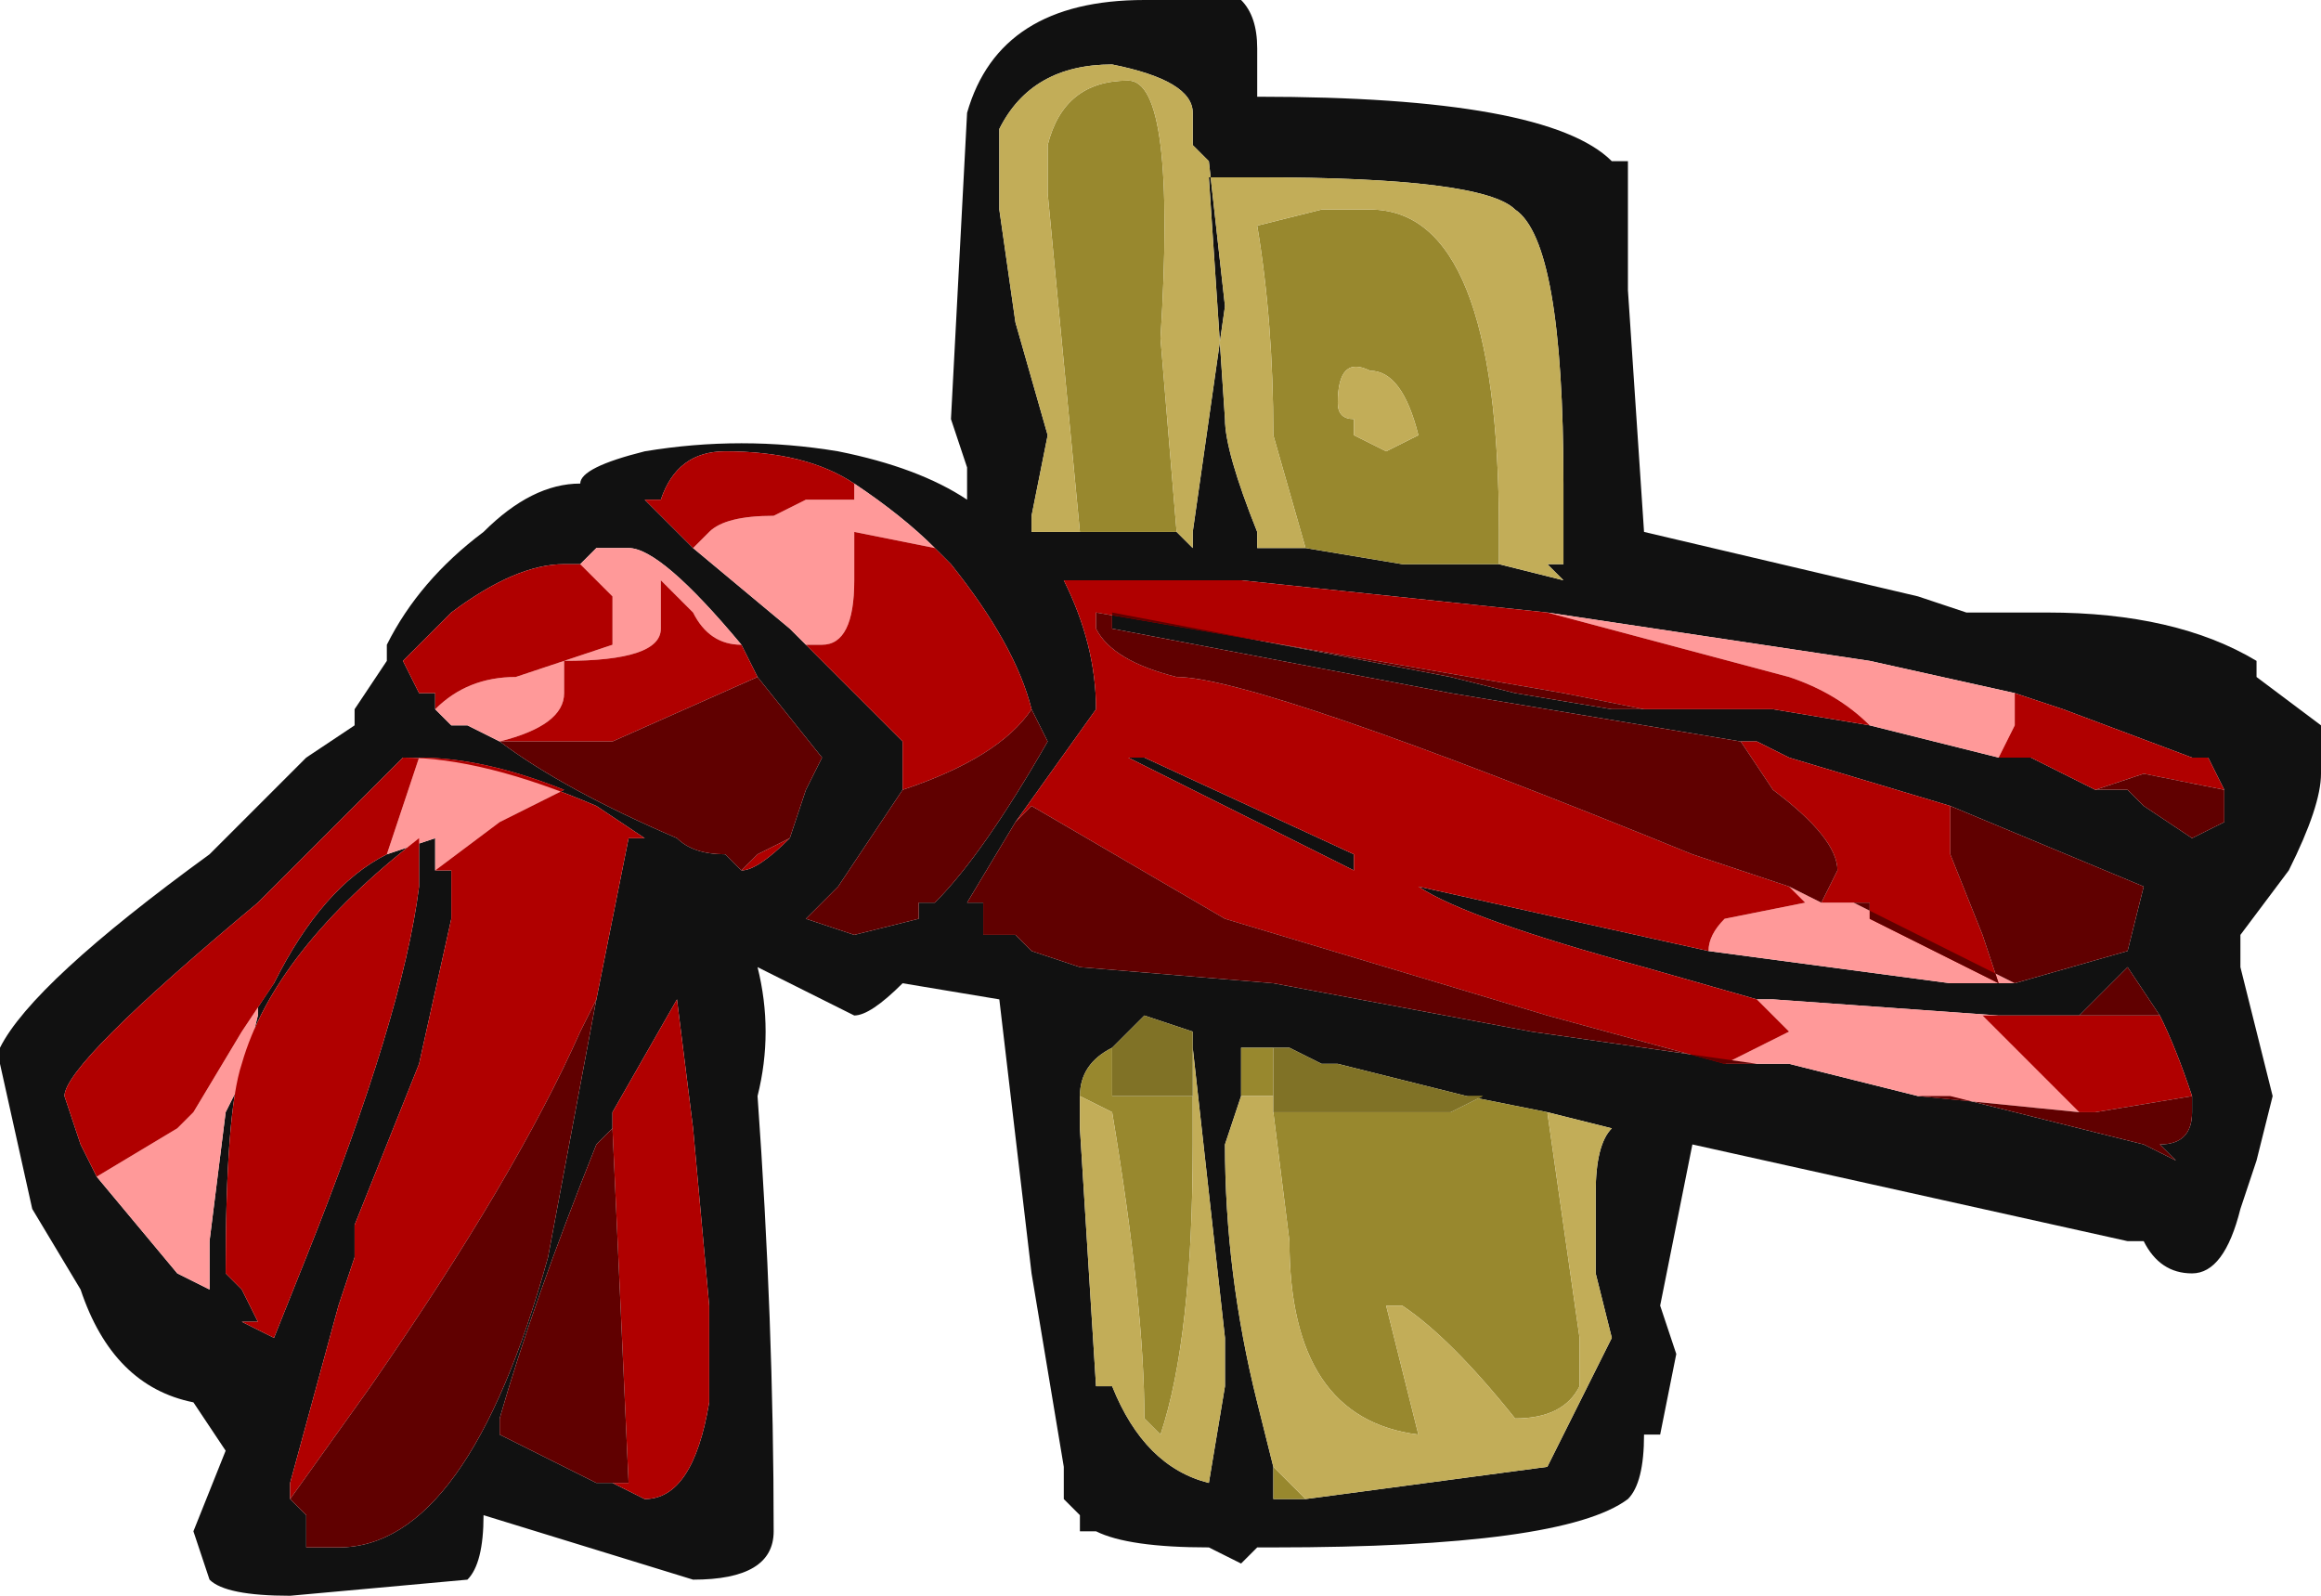<?xml version="1.0" encoding="UTF-8" standalone="no"?>
<svg xmlns:ffdec="https://www.free-decompiler.com/flash" xmlns:xlink="http://www.w3.org/1999/xlink" ffdec:objectType="frame" height="34.65px" width="50.4px" xmlns="http://www.w3.org/2000/svg">
  <g transform="matrix(1.0, 0.0, 0.0, 1.0, 25.2, 18.2)">
    <use ffdec:characterId="2182" height="4.95" transform="matrix(7.0, 0.0, 0.0, 7.0, -25.2, -18.2)" width="7.2" xlink:href="#shape0"/>
  </g>
  <defs>
    <g id="shape0" transform="matrix(1.0, 0.0, 0.0, 1.0, 3.6, 2.6)">
      <path d="M0.3 -2.45 L0.3 -2.3 Q1.2 -2.3 1.4 -2.1 L1.45 -2.1 1.45 -1.7 1.5 -0.95 2.35 -0.75 2.5 -0.7 2.75 -0.7 Q3.15 -0.7 3.4 -0.55 L3.4 -0.5 3.6 -0.35 3.6 -0.2 Q3.6 -0.1 3.5 0.1 L3.35 0.3 3.35 0.4 3.45 0.8 3.4 1.0 3.35 1.15 Q3.3 1.35 3.2 1.35 3.1 1.35 3.05 1.25 L3.0 1.25 1.65 0.95 1.55 1.45 1.6 1.6 1.55 1.85 1.5 1.85 Q1.5 2.0 1.45 2.05 1.25 2.2 0.35 2.2 L0.3 2.2 0.25 2.25 0.15 2.2 Q-0.1 2.2 -0.2 2.15 L-0.25 2.15 -0.25 2.1 -0.3 2.05 -0.3 1.95 -0.4 1.35 -0.5 0.5 -0.8 0.45 Q-0.9 0.55 -0.95 0.55 L-1.25 0.4 Q-1.2 0.6 -1.25 0.8 -1.2 1.5 -1.2 2.15 -1.2 2.3 -1.45 2.3 L-2.1 2.1 Q-2.1 2.25 -2.15 2.3 L-2.7 2.35 Q-2.9 2.35 -2.95 2.3 L-3.0 2.15 -2.9 1.9 -3.0 1.75 Q-3.25 1.7 -3.35 1.4 L-3.5 1.15 -3.6 0.7 -3.6 0.65 Q-3.5 0.45 -2.95 0.05 L-2.65 -0.25 -2.5 -0.35 -2.5 -0.4 -2.4 -0.55 -2.4 -0.6 Q-2.3 -0.8 -2.1 -0.95 -1.95 -1.1 -1.8 -1.1 -1.8 -1.15 -1.6 -1.2 -1.3 -1.25 -1.0 -1.2 -0.75 -1.15 -0.6 -1.05 L-0.6 -1.15 -0.65 -1.3 -0.6 -2.25 Q-0.5 -2.6 -0.05 -2.6 L0.25 -2.6 Q0.3 -2.55 0.3 -2.45 M0.05 -0.95 L0.1 -0.9 0.1 -0.95 0.2 -1.65 0.15 -2.1 0.1 -2.15 0.1 -2.25 Q0.1 -2.35 -0.15 -2.4 -0.4 -2.4 -0.5 -2.2 L-0.5 -1.95 -0.45 -1.6 -0.35 -1.25 -0.4 -1.0 -0.4 -0.95 -0.35 -0.95 0.05 -0.95 M1.05 -0.85 L1.25 -0.8 1.2 -0.85 1.25 -0.85 1.25 -1.1 Q1.25 -1.85 1.1 -1.95 1.0 -2.05 0.3 -2.05 L0.15 -2.05 0.2 -1.3 Q0.2 -1.2 0.3 -0.95 L0.3 -0.9 0.45 -0.9 0.75 -0.85 1.05 -0.85 M1.8 -0.3 L0.9 -0.45 -0.15 -0.65 -0.15 -0.7 0.9 -0.5 1.1 -0.45 1.4 -0.4 1.9 -0.4 2.2 -0.35 2.6 -0.25 2.7 -0.25 2.9 -0.15 3.0 -0.15 3.05 -0.1 3.2 0.0 3.3 -0.05 3.3 -0.15 3.25 -0.25 3.2 -0.25 2.8 -0.4 2.65 -0.45 2.2 -0.55 1.2 -0.7 0.25 -0.8 -0.3 -0.8 Q-0.2 -0.6 -0.2 -0.4 L-0.45 -0.05 -0.6 0.2 -0.55 0.2 -0.55 0.3 -0.45 0.3 -0.4 0.35 -0.25 0.4 0.35 0.45 1.15 0.6 1.85 0.7 1.95 0.7 2.35 0.8 2.45 0.8 3.05 0.95 3.15 1.0 3.1 0.95 Q3.2 0.95 3.2 0.85 L3.2 0.8 Q3.15 0.65 3.1 0.55 L3.0 0.4 2.85 0.55 2.6 0.55 1.9 0.5 1.85 0.5 1.5 0.4 Q0.95 0.25 0.8 0.15 L1.7 0.35 2.45 0.45 2.65 0.45 3.0 0.35 3.05 0.15 2.45 -0.1 1.95 -0.25 1.85 -0.3 1.8 -0.3 M1.2 0.85 L0.95 0.8 0.55 0.7 0.5 0.7 0.4 0.65 0.35 0.65 0.25 0.65 0.25 0.8 0.2 0.95 Q0.2 1.35 0.3 1.75 L0.35 1.95 0.35 2.05 0.45 2.05 1.2 1.95 1.4 1.55 1.35 1.35 1.35 1.1 Q1.35 0.95 1.4 0.9 L1.2 0.85 M0.6 0.1 Q0.0 -0.2 -0.1 -0.25 L-0.05 -0.25 0.6 0.05 0.6 0.1 M0.1 0.65 L0.1 0.6 -0.05 0.55 -0.15 0.65 Q-0.25 0.7 -0.25 0.8 L-0.25 0.9 -0.2 1.7 -0.15 1.7 Q-0.05 1.95 0.15 2.0 L0.2 1.7 0.2 1.55 0.1 0.65 M-0.95 -1.1 Q-1.1 -1.2 -1.35 -1.2 -1.5 -1.2 -1.55 -1.05 L-1.6 -1.05 -1.45 -0.9 -1.15 -0.65 -1.1 -0.6 -0.8 -0.3 -0.8 -0.15 -1.0 0.15 -1.1 0.25 -0.95 0.3 -0.75 0.25 -0.75 0.2 -0.7 0.2 Q-0.55 0.05 -0.35 -0.3 L-0.4 -0.4 Q-0.45 -0.6 -0.65 -0.85 L-0.7 -0.9 Q-0.8 -1.0 -0.95 -1.1 M-1.8 -0.85 L-1.85 -0.85 Q-2.0 -0.85 -2.2 -0.7 L-2.35 -0.55 -2.3 -0.45 -2.25 -0.45 -2.25 -0.4 -2.2 -0.35 -2.15 -0.35 -2.05 -0.3 Q-1.85 -0.15 -1.5 0.0 -1.45 0.05 -1.35 0.05 L-1.3 0.1 Q-1.25 0.1 -1.15 0.0 L-1.1 -0.15 -1.05 -0.25 -1.25 -0.5 -1.3 -0.6 Q-1.55 -0.9 -1.65 -0.9 L-1.75 -0.9 -1.8 -0.85 M-2.25 0.1 L-2.2 0.1 -2.2 0.2 -2.2 0.25 -2.3 0.7 -2.5 1.2 -2.5 1.3 -2.55 1.45 -2.7 2.0 -2.7 2.05 -2.65 2.1 -2.65 2.2 -2.55 2.2 Q-2.15 2.2 -1.9 1.3 L-1.75 0.5 -1.65 0.0 -1.6 0.0 -1.75 -0.1 Q-2.1 -0.25 -2.35 -0.25 L-2.8 0.2 Q-3.4 0.7 -3.4 0.8 L-3.35 0.95 -3.3 1.05 -3.05 1.35 -2.95 1.4 -2.95 1.25 -2.9 0.85 -2.85 0.75 -2.8 0.55 -2.8 0.5 -2.75 0.45 Q-2.6 0.15 -2.4 0.05 L-2.25 0.0 -2.25 0.1 M-0.6 0.35 L-0.6 0.35 M-1.7 2.0 L-1.6 2.05 Q-1.45 2.05 -1.4 1.75 L-1.4 1.45 -1.45 0.9 -1.5 0.5 -1.7 0.85 -1.7 0.9 -1.75 0.95 Q-1.95 1.45 -2.05 1.8 L-2.05 1.85 -1.75 2.0 -1.7 2.0 M-2.3 0.15 L-2.3 0.0 Q-2.75 0.35 -2.85 0.7 -2.9 0.85 -2.9 1.35 L-2.85 1.4 -2.8 1.5 -2.85 1.5 -2.75 1.55 -2.65 1.3 Q-2.35 0.55 -2.3 0.15" fill="#111111" fill-rule="evenodd" stroke="none"/>
      <path d="M-0.35 -0.95 L-0.25 -0.95 -0.35 -2.0 -0.35 -2.15 Q-0.3 -2.35 -0.1 -2.35 0.05 -2.35 0.0 -1.55 L0.05 -0.95 -0.35 -0.95 M0.45 -0.9 L0.35 -1.25 Q0.35 -1.6 0.3 -1.9 L0.5 -1.95 0.65 -1.95 Q1.05 -1.95 1.05 -0.95 L1.05 -0.85 0.75 -0.85 0.45 -0.9 M0.65 -1.45 Q0.55 -1.5 0.55 -1.35 0.55 -1.3 0.6 -1.3 L0.6 -1.25 0.7 -1.2 0.8 -1.25 Q0.75 -1.45 0.65 -1.45 M0.95 0.8 L1.2 0.85 1.3 1.55 1.3 1.7 Q1.25 1.8 1.1 1.8 0.9 1.55 0.75 1.45 L0.7 1.45 0.8 1.85 Q0.4 1.8 0.4 1.25 L0.35 0.85 0.9 0.85 1.0 0.8 0.95 0.8 M0.45 2.05 L0.35 2.05 0.35 1.95 0.45 2.05 M0.25 0.8 L0.25 0.65 0.35 0.65 0.35 0.7 0.35 0.8 0.25 0.8 M-0.15 0.65 L-0.15 0.8 0.1 0.8 0.1 0.95 Q0.1 1.55 0.0 1.85 L-0.05 1.8 Q-0.05 1.45 -0.15 0.85 L-0.25 0.8 Q-0.25 0.7 -0.15 0.65" fill="#98882e" fill-rule="evenodd" stroke="none"/>
      <path d="M-0.35 -0.95 L-0.4 -0.95 -0.4 -1.0 -0.35 -1.25 -0.45 -1.6 -0.5 -1.95 -0.5 -2.2 Q-0.4 -2.4 -0.15 -2.4 0.1 -2.35 0.1 -2.25 L0.1 -2.15 0.15 -2.1 0.2 -1.65 0.1 -0.95 0.1 -0.9 0.05 -0.95 0.0 -1.55 Q0.05 -2.35 -0.1 -2.35 -0.3 -2.35 -0.35 -2.15 L-0.35 -2.0 -0.25 -0.95 -0.35 -0.95 M0.45 -0.9 L0.3 -0.9 0.3 -0.95 Q0.2 -1.2 0.2 -1.3 L0.15 -2.05 0.3 -2.05 Q1.0 -2.05 1.1 -1.95 1.25 -1.85 1.25 -1.1 L1.25 -0.85 1.2 -0.85 1.25 -0.8 1.05 -0.85 1.05 -0.95 Q1.05 -1.95 0.65 -1.95 L0.5 -1.95 0.3 -1.9 Q0.35 -1.6 0.35 -1.25 L0.45 -0.9 M0.65 -1.45 Q0.75 -1.45 0.8 -1.25 L0.7 -1.2 0.6 -1.25 0.6 -1.3 Q0.55 -1.3 0.55 -1.35 0.55 -1.5 0.65 -1.45 M0.35 0.85 L0.4 1.25 Q0.4 1.8 0.8 1.85 L0.7 1.45 0.75 1.45 Q0.9 1.55 1.1 1.8 1.25 1.8 1.3 1.7 L1.3 1.55 1.2 0.85 1.4 0.9 Q1.35 0.95 1.35 1.1 L1.35 1.35 1.4 1.55 1.2 1.95 0.45 2.05 0.35 1.95 0.3 1.75 Q0.2 1.35 0.2 0.95 L0.25 0.8 0.35 0.8 0.35 0.7 0.35 0.85 M0.1 0.8 L0.1 0.65 0.2 1.55 0.2 1.7 0.15 2.0 Q-0.05 1.95 -0.15 1.7 L-0.2 1.7 -0.25 0.9 -0.25 0.8 -0.15 0.85 Q-0.05 1.45 -0.05 1.8 L0.0 1.85 Q0.1 1.55 0.1 0.95 L0.1 0.8" fill="#c2ad58" fill-rule="evenodd" stroke="none"/>
      <path d="M0.95 0.8 L1.0 0.8 0.9 0.85 0.35 0.85 0.35 0.7 0.35 0.65 0.4 0.65 0.5 0.7 0.55 0.7 0.95 0.8 M-0.15 0.65 L-0.05 0.55 0.1 0.6 0.1 0.65 0.1 0.8 -0.15 0.8 -0.15 0.65" fill="#807226" fill-rule="evenodd" stroke="none"/>
      <path d="M-0.6 0.35 L-0.6 0.35" fill="#80c0f0" fill-rule="evenodd" stroke="none"/>
      <path d="M1.95 0.15 L2.05 0.2 2.1 0.2 2.15 0.2 2.65 0.45 2.45 0.45 1.7 0.35 Q1.7 0.3 1.75 0.25 L2.0 0.2 1.95 0.15 M1.85 0.5 L1.9 0.5 2.6 0.55 2.55 0.55 2.85 0.85 2.35 0.8 1.95 0.7 1.85 0.7 1.75 0.7 1.95 0.6 1.85 0.5 M1.2 -0.7 L2.2 -0.55 2.65 -0.45 2.65 -0.35 2.6 -0.25 2.2 -0.35 Q2.1 -0.45 1.95 -0.5 L1.2 -0.7 M-1.45 -0.9 L-1.4 -0.95 Q-1.35 -1.0 -1.2 -1.0 L-1.1 -1.05 -0.95 -1.05 -0.95 -1.1 Q-0.8 -1.0 -0.7 -0.9 L-0.95 -0.95 -0.95 -0.8 Q-0.95 -0.6 -1.05 -0.6 L-1.1 -0.6 -1.15 -0.65 -1.45 -0.9 M-2.2 -0.35 L-2.25 -0.4 Q-2.15 -0.5 -2.0 -0.5 L-1.7 -0.6 -1.7 -0.75 -1.8 -0.85 -1.75 -0.9 -1.65 -0.9 Q-1.55 -0.9 -1.3 -0.6 -1.4 -0.6 -1.45 -0.7 L-1.55 -0.8 Q-1.55 -0.75 -1.55 -0.65 -1.55 -0.55 -1.85 -0.55 L-1.85 -0.45 Q-1.85 -0.35 -2.05 -0.3 L-2.15 -0.35 -2.2 -0.35 M-2.4 0.05 L-2.3 -0.25 Q-2.1 -0.25 -1.85 -0.15 L-2.05 -0.05 -2.25 0.1 -2.25 0.0 -2.4 0.05 M-2.2 0.1 L-2.2 0.2 -2.2 0.1 M-3.3 1.05 L-3.05 0.9 -3.0 0.85 -2.85 0.6 -2.75 0.45 -2.8 0.5 -2.8 0.55 -2.85 0.75 -2.9 0.85 -2.95 1.25 -2.95 1.4 -3.05 1.35 -3.3 1.05" fill="#ff9999" fill-rule="evenodd" stroke="none"/>
      <path d="M1.4 -0.4 L1.5 -0.4 1.25 -0.45 -0.2 -0.7 -0.2 -0.65 Q-0.15 -0.55 0.05 -0.5 0.3 -0.5 1.65 0.05 L1.95 0.15 2.0 0.2 1.75 0.25 Q1.7 0.3 1.7 0.35 L0.8 0.15 Q0.95 0.25 1.5 0.4 L1.85 0.5 1.95 0.6 1.75 0.7 1.2 0.55 Q0.7 0.4 0.2 0.25 L-0.4 -0.1 -0.45 -0.05 -0.2 -0.4 Q-0.2 -0.6 -0.3 -0.8 L0.25 -0.8 1.2 -0.7 1.95 -0.5 Q2.1 -0.45 2.2 -0.35 L1.9 -0.4 1.4 -0.4 M2.05 0.2 L2.1 0.1 Q2.1 0.0 1.9 -0.15 L1.8 -0.3 1.85 -0.3 1.95 -0.25 2.45 -0.1 2.45 0.05 2.55 0.3 2.6 0.45 2.2 0.25 2.2 0.2 2.1 0.2 2.05 0.2 M2.6 0.55 L2.85 0.55 3.1 0.55 Q3.15 0.65 3.2 0.8 L2.9 0.85 2.85 0.85 2.55 0.55 2.6 0.55 M-0.45 0.3 L-0.55 0.3 -0.45 0.3 M2.65 -0.45 L2.8 -0.4 3.2 -0.25 3.25 -0.25 3.3 -0.15 3.05 -0.2 2.9 -0.15 2.7 -0.25 2.6 -0.25 2.65 -0.35 2.65 -0.45 M0.6 0.1 L0.6 0.05 -0.05 -0.25 -0.1 -0.25 Q0.0 -0.2 0.6 0.1 M-1.45 -0.9 L-1.6 -1.05 -1.55 -1.05 Q-1.5 -1.2 -1.35 -1.2 -1.1 -1.2 -0.95 -1.1 L-0.95 -1.05 -1.1 -1.05 -1.2 -1.0 Q-1.35 -1.0 -1.4 -0.95 L-1.45 -0.9 M-0.7 -0.9 L-0.65 -0.85 Q-0.45 -0.6 -0.4 -0.4 -0.5 -0.25 -0.8 -0.15 L-0.8 -0.3 -1.1 -0.6 -1.05 -0.6 Q-0.95 -0.6 -0.95 -0.8 L-0.95 -0.95 -0.7 -0.9 M-2.2 -0.35 L-2.25 -0.4 -2.25 -0.45 -2.3 -0.45 -2.35 -0.55 -2.2 -0.7 Q-2.0 -0.85 -1.85 -0.85 L-1.8 -0.85 -1.7 -0.75 -1.7 -0.6 -2.0 -0.5 Q-2.15 -0.5 -2.25 -0.4 L-2.2 -0.35 M-1.3 -0.6 L-1.25 -0.5 -1.7 -0.3 -2.05 -0.3 -2.15 -0.35 -2.05 -0.3 Q-1.85 -0.35 -1.85 -0.45 L-1.85 -0.55 Q-1.55 -0.55 -1.55 -0.65 -1.55 -0.75 -1.55 -0.8 L-1.45 -0.7 Q-1.4 -0.6 -1.3 -0.6 M-1.15 0.0 Q-1.25 0.1 -1.3 0.1 L-1.25 0.05 -1.15 0.0 M-2.25 0.1 L-2.05 -0.05 -1.85 -0.15 Q-2.1 -0.25 -2.3 -0.25 L-2.4 0.05 Q-2.6 0.15 -2.75 0.45 L-2.85 0.6 -3.0 0.85 -3.05 0.9 -3.3 1.05 -3.35 0.95 -3.4 0.8 Q-3.4 0.7 -2.8 0.2 L-2.35 -0.25 Q-2.1 -0.25 -1.75 -0.1 L-1.6 0.0 -1.65 0.0 -1.75 0.5 -1.8 0.6 Q-2.0 1.05 -2.45 1.7 L-2.7 2.05 -2.7 2.0 -2.55 1.45 -2.5 1.3 -2.5 1.2 -2.3 0.7 -2.2 0.25 -2.2 0.2 -2.2 0.1 -2.25 0.1 M-1.7 0.85 L-1.5 0.5 -1.45 0.9 -1.4 1.45 -1.4 1.75 Q-1.45 2.05 -1.6 2.05 L-1.7 2.0 -1.65 2.0 -1.7 0.9 -1.7 0.85 M-2.05 1.85 L-2.05 1.8 -2.05 1.85 M-2.3 0.15 Q-2.35 0.55 -2.65 1.3 L-2.75 1.55 -2.85 1.5 -2.8 1.5 -2.85 1.4 -2.9 1.35 Q-2.9 0.85 -2.85 0.7 -2.75 0.35 -2.3 0.0 L-2.3 0.15" fill="#b00000" fill-rule="evenodd" stroke="none"/>
      <path d="M1.4 -0.4 L1.1 -0.45 0.9 -0.5 -0.15 -0.7 -0.15 -0.65 0.9 -0.45 1.8 -0.3 1.9 -0.15 Q2.1 0.0 2.1 0.1 L2.05 0.2 1.95 0.15 1.65 0.05 Q0.3 -0.5 0.05 -0.5 -0.15 -0.55 -0.2 -0.65 L-0.2 -0.7 1.25 -0.45 1.5 -0.4 1.4 -0.4 M2.45 -0.1 L3.05 0.15 3.0 0.35 2.65 0.45 2.15 0.2 2.1 0.2 2.2 0.2 2.2 0.25 2.6 0.45 2.55 0.3 2.45 0.05 2.45 -0.1 M2.85 0.55 L3.0 0.4 3.1 0.55 2.85 0.55 M3.2 0.8 L3.2 0.85 Q3.2 0.95 3.1 0.95 L3.15 1.0 3.05 0.95 2.45 0.8 2.35 0.8 2.85 0.85 2.9 0.85 3.2 0.8 M1.85 0.7 L1.15 0.6 0.35 0.45 -0.25 0.4 -0.4 0.35 -0.45 0.3 -0.55 0.3 -0.55 0.2 -0.6 0.2 -0.45 -0.05 -0.4 -0.1 0.2 0.25 Q0.7 0.4 1.2 0.55 L1.75 0.7 1.85 0.7 M3.3 -0.15 L3.3 -0.05 3.2 0.0 3.05 -0.1 3.0 -0.15 2.9 -0.15 3.05 -0.2 3.3 -0.15 M-0.4 -0.4 L-0.35 -0.3 Q-0.55 0.05 -0.7 0.2 L-0.75 0.2 -0.75 0.25 -0.95 0.3 -1.1 0.25 -1.0 0.15 -0.8 -0.15 Q-0.5 -0.25 -0.4 -0.4 M-1.25 -0.5 L-1.05 -0.25 -1.1 -0.15 -1.15 0.0 -1.25 0.05 -1.3 0.1 -1.35 0.05 Q-1.45 0.05 -1.5 0.0 -1.85 -0.15 -2.05 -0.3 L-1.7 -0.3 -1.25 -0.5 M-2.7 2.05 L-2.45 1.7 Q-2.0 1.05 -1.8 0.6 L-1.75 0.5 -1.9 1.3 Q-2.15 2.2 -2.55 2.2 L-2.65 2.2 -2.65 2.1 -2.7 2.05 M-1.7 0.85 L-1.7 0.9 -1.65 2.0 -1.7 2.0 -1.75 2.0 -2.05 1.85 -2.05 1.8 Q-1.95 1.45 -1.75 0.95 L-1.7 0.9 -1.7 0.85" fill="#600000" fill-rule="evenodd" stroke="none"/>
    </g>
  </defs>
</svg>
